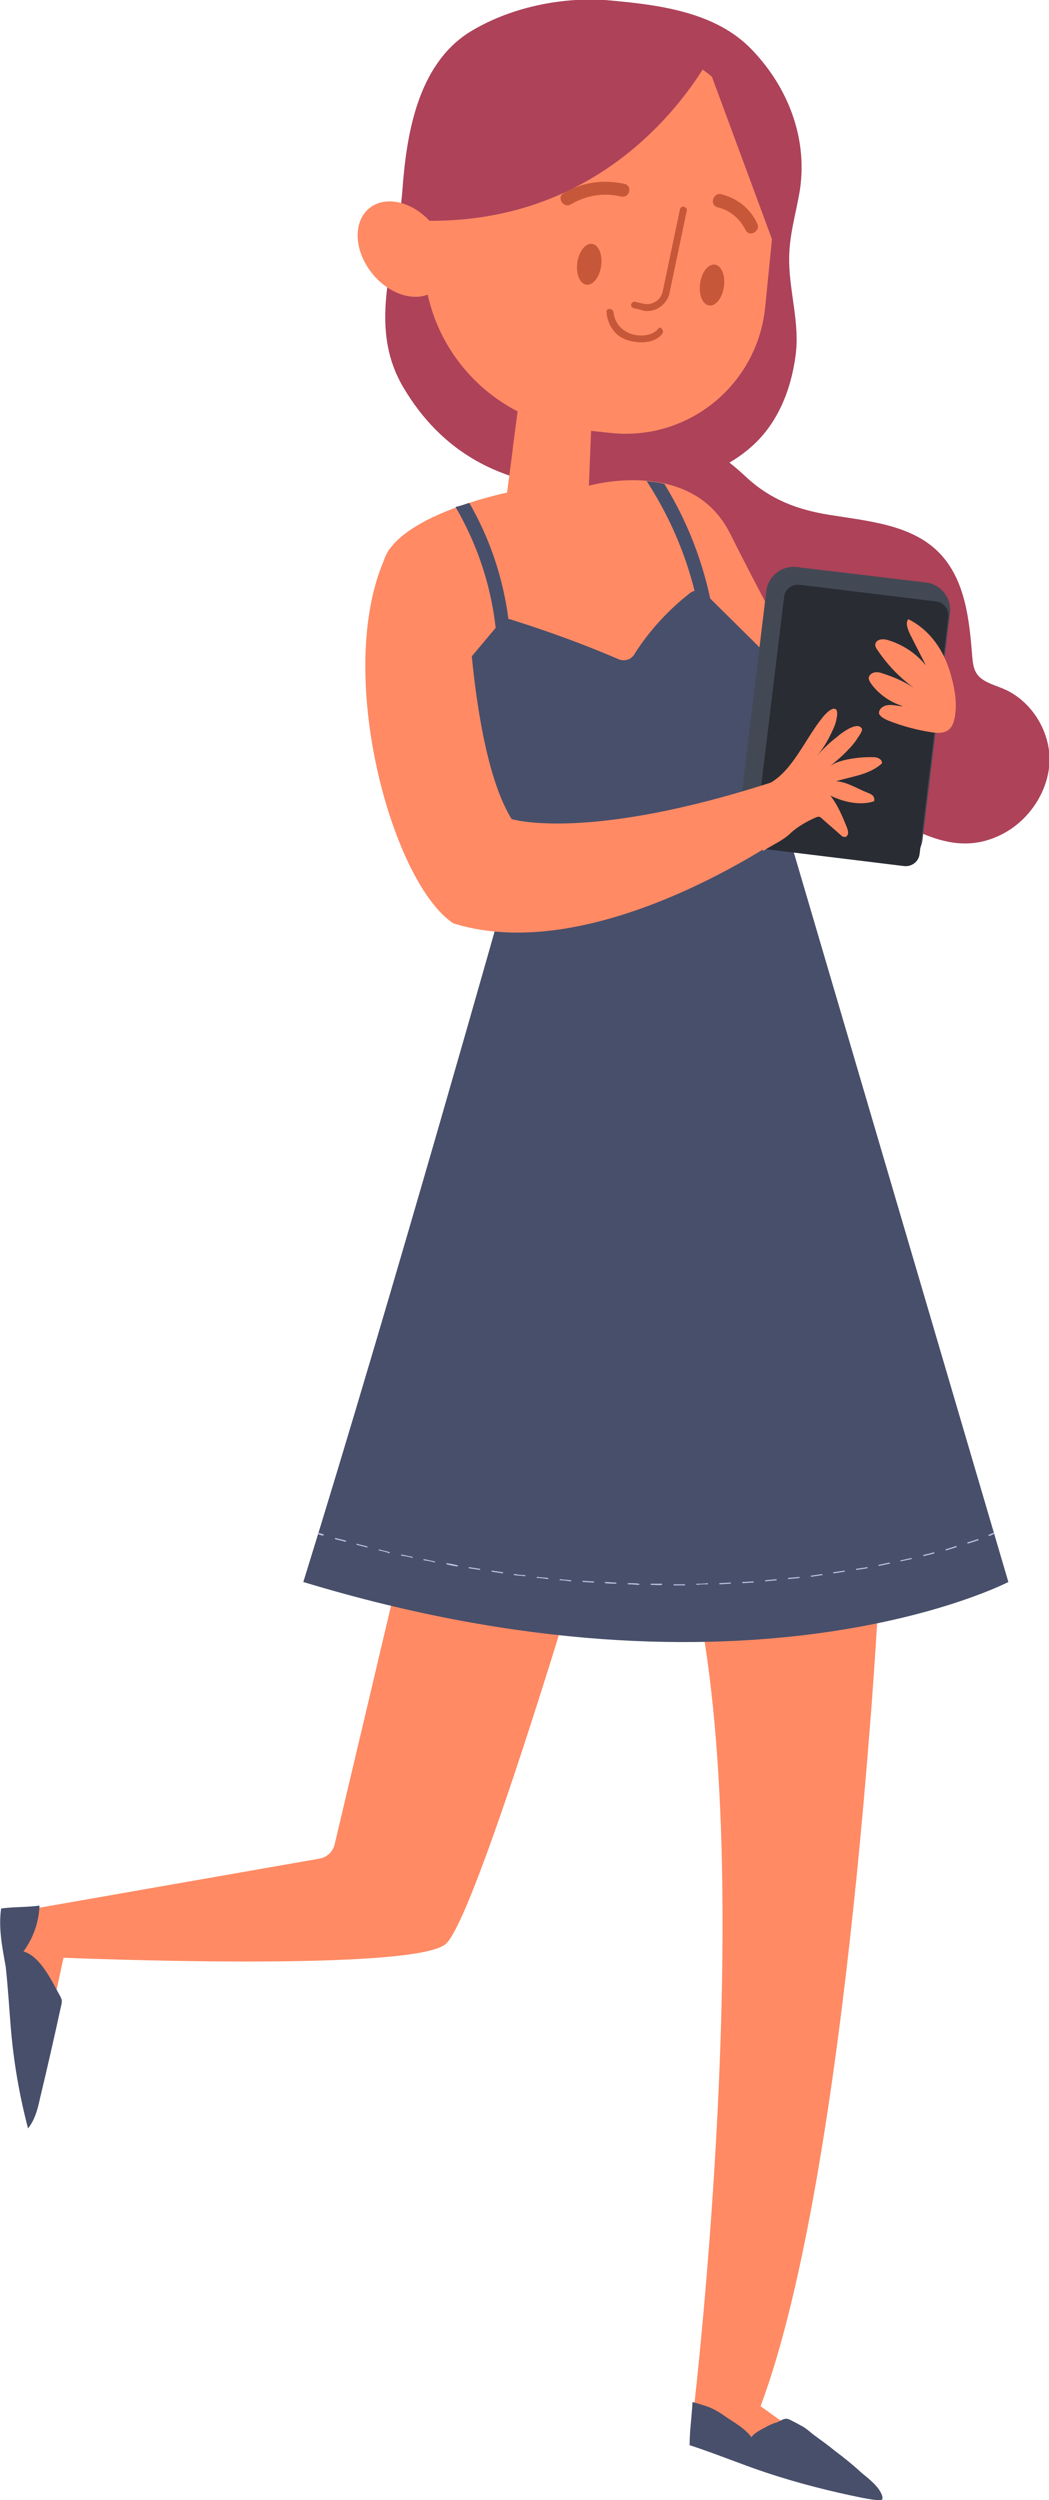 <?xml version="1.0" encoding="utf-8"?>
<!-- Generator: Adobe Illustrator 21.0.2, SVG Export Plug-In . SVG Version: 6.00 Build 0)  -->
<svg version="1.1" id="Layer_1" xmlns="http://www.w3.org/2000/svg" xmlns:xlink="http://www.w3.org/1999/xlink" x="0px" y="0px"
	 viewBox="0 0 183.3 436.5" style="enable-background:new 0 0 183.3 436.5;" xml:space="preserve">
<style type="text/css">
	.st0{fill:#FF8A64;}
	.st1{opacity:0.22;}
	.st2{fill:#AD4259;}
	.st3{fill:#484F6B;}
	.st4{fill:#C65739;}
	.st5{fill:#FC6262;}
	.st6{fill:#434954;}
	.st7{fill:#292C33;}
	.st8{fill:#BDBFE2;}
</style>
<g>
	<g>
		<g>
			<path class="st0" d="M99.9,278.1c0,0-16.8,56.1-21.9,61.2c-5.1,5.1-66.9,2.5-66.9,2.5L5,370l-4.6-35.8l55.4-9.7
				c1.3-0.2,2.4-1.2,2.7-2.6l12.8-54.1"/>
		</g>
	</g>
	<g>
		<g>
			<path class="st0" d="M153.6,277.6c0,0-5.1,100.9-20.7,142.5c13.4,9.7,16,10.6,21.2,15.8c-27.4-7.1-33.4-10.6-33.4-10.6
				s12.5-100.7,0-150.9"/>
		</g>
	</g>
	<g class="st1">
		<g>
			<g>
				<path class="st0" d="M71.3,267.8l28.6,10.3c0,0-2.6,8.7-6.1,19.6c-9.5-1.7-18.8-4.1-27.9-7.1L71.3,267.8z"/>
			</g>
		</g>
	</g>
	<g class="st1">
		<g>
			<g>
				<path class="st0" d="M153.6,277.6c0,0-0.4,8.7-1.4,22c-9.1,1-18.2,1.4-27.3,1.2c-0.9-9.6-2.2-18.6-4.2-26.3L153.6,277.6z"/>
			</g>
		</g>
	</g>
	<g>
		<g>
			<path class="st2" d="M81.9,5.7c-9,5.8-10.9,17.9-11.6,27.7c-0.9,11.4-6.3,23.1,0.1,34.1c6.8,11.6,17.3,17.1,30.7,17.7
				c10.3,0.4,22.2,0,30.3-7.3c4.5-4,6.8-9.8,7.6-15.7c0.8-5.5-1-10.9-1.1-16.4c-0.1-4.6,1.2-8.4,1.9-12.8c1.3-9.1-2.2-17.8-8.3-24.2
				c-6.4-6.8-16.5-8-25.8-8.8C97.7-0.5,88.8,1.4,81.9,5.7z"/>
		</g>
	</g>
	<g>
		<g>
			<path class="st2" d="M175,145.7c-6.2,3.1-11.6,1.1-17.3-1.8c-6-3.1-11.4-0.6-17.8,0c-8.5,0.8-17.8-0.3-24.8-5.6
				c-6.9-5.3-9.7-13.8-9.8-22.3c-0.1-6.6,2.4-12.5-1.2-18.5c-3.3-5.5-5.9-9.8-0.7-15.3c3.4-3.6,8.3-5.7,13.3-5.6
				c5.8,0.1,9.7,3,13.7,6.7c4.2,3.9,8.9,5.7,14.6,6.6c6.8,1.1,14.3,1.7,19.1,6.6c4.6,4.7,5.3,11.8,5.8,18.3c0.1,0.9,0.2,1.9,0.7,2.7
				c0.9,1.5,2.9,2,4.6,2.7c4.9,2,8.3,7.3,8.2,12.7C183.2,138.2,179.8,143.3,175,145.7z"/>
		</g>
	</g>
	<g>
		<g>
			<path class="st0" d="M103.4,72.5l-0.5,12.3c0,0,17.8-5.1,24.6,8.2c5.2,10.4,10.8,20.6,10.8,20.6L75,129.2c0,0-9.6-22.9-8.1-30.7
				C68.6,90.1,88.6,86,88.6,86l2.4-18.2"/>
		</g>
	</g>
	<g class="st1">
		<g>
			<g>
				<path class="st0" d="M90.9,67.8l12.5,4.7l-0.4,8.3c-4.6-0.2-9.1-1-13.5-2.4L90.9,67.8z"/>
			</g>
		</g>
	</g>
	<g>
		<path class="st0" d="M74.2,41.9l0.9-8.4c1.7-16.6,16.5-28.6,33.1-26.9h0c16.6,1.7,28.6,16.5,26.9,33.1l-1.4,14
			c-1.4,13.5-13.4,23.3-26.9,21.9l-5.6-0.6C84.6,73.3,72.5,58.5,74.2,41.9z"/>
	</g>
	<g>
		<g>
			<path class="st3" d="M82,87.8c4.5,7.8,6.9,16.4,7.3,25.5c0.1,1.5-2.3,1.5-2.4,0c-0.4-8.9-2.9-17.2-7.3-24.8
				C80.6,88.3,81.3,88,82,87.8z"/>
		</g>
	</g>
	<g>
		<g>
			<path class="st3" d="M137.2,143.7l39,132.5c0,0-45.4,23.6-123.2,0C68.3,227,88.5,155.3,88.5,155.3"/>
		</g>
	</g>
	<g>
		<g>
			<path class="st3" d="M120.5,103.6c0.8-0.7,2-0.6,2.8,0.1c2.2,2.2,6.9,6.8,11,10.9c5.6,5.6,3,20.5-0.5,24S88,152.4,88,152.4
				l-10.6-10l-3.3-17.9l13.2-15.7c0.5-0.6,1.4-0.9,2.1-0.6c2.8,0.9,10.1,3.2,18.7,6.9c1,0.4,2.1,0.1,2.7-0.8
				C114.1,109,118.3,105.3,120.5,103.6z"/>
		</g>
	</g>
	<g>
		<g>
			<path class="st3" d="M122.6,109.5c-1.3-9.2-4.6-17.8-9.6-25.5c1,0.1,2,0.2,3.1,0.5c4.6,7.5,7.5,15.6,8.8,24.4
				C125.1,110.4,122.8,111,122.6,109.5z"/>
		</g>
	</g>
	<g>
		<g>
			<g>
				<g>
					
						<ellipse transform="matrix(0.14 -0.99 0.99 0.14 57.797 165.962)" class="st4" cx="124.4" cy="49.7" rx="3.6" ry="2.1"/>
				</g>
			</g>
		</g>
		<g>
			<g>
				<g>
					
						<ellipse transform="matrix(0.14 -0.99 0.99 0.14 42.901 141.659)" class="st4" cx="103" cy="46.1" rx="3.6" ry="2.1"/>
				</g>
			</g>
		</g>
		<g>
			<g>
				<g>
					<g>
						<path class="st4" d="M115.7,58.3c-1.4,1.8-4.4,1.7-6.3,1c-2-0.7-3.3-2.7-3.4-4.8c-0.1-0.8,1.1-0.7,1.2,0
							c0.2,1.9,1.4,3.2,3.1,3.8c1.4,0.5,3.7,0.4,4.7-0.9C115.3,56.8,116.2,57.7,115.7,58.3L115.7,58.3z"/>
					</g>
				</g>
			</g>
		</g>
		<g>
			<g>
				<g>
					<g>
						<path class="st4" d="M130.3,40.2c-1-2-2.7-3.5-4.9-4c-1.5-0.4-0.8-2.6,0.6-2.3c2.8,0.7,5.1,2.5,6.3,5.1
							C133,40.3,131,41.5,130.3,40.2L130.3,40.2z"/>
					</g>
				</g>
			</g>
		</g>
		<g>
			<g>
				<g>
					<g>
						<path class="st4" d="M108.5,34.3c-3.1-0.7-6.1-0.2-8.8,1.4c-1.3,0.7-2.5-1.3-1.2-2c3.3-1.9,6.9-2.4,10.6-1.6
							C110.6,32.4,110,34.7,108.5,34.3L108.5,34.3z"/>
					</g>
				</g>
			</g>
		</g>
		<g>
			<g>
				<g>
					<path class="st4" d="M113.1,54.3c0.7,0,1.5-0.2,2.1-0.6c0.9-0.6,1.6-1.5,1.8-2.6l3-14.3c0.1-0.3-0.1-0.6-0.5-0.7
						c-0.3-0.1-0.6,0.1-0.7,0.5l-3,14.3c-0.2,0.8-0.6,1.4-1.3,1.8s-1.5,0.5-2.2,0.3l-1.3-0.3c-0.3-0.1-0.6,0.1-0.7,0.4
						c-0.1,0.3,0.1,0.6,0.4,0.7l1.3,0.3C112.5,54.3,112.8,54.3,113.1,54.3z"/>
				</g>
			</g>
		</g>
	</g>
	<g>
		<g>
			<path class="st2" d="M135.5,43.4c0-3.1,9-24.6-13.8-37.3"/>
		</g>
	</g>
	<g>
		<g>
			<path class="st5" d="M121.1,7.2"/>
		</g>
	</g>
	<g>
		<g>
			<path class="st2" d="M125.7,6.9c0,0-14.9,34.2-54.8,31.5C73.1,22.8,85.5-8.1,125.7,6.9z"/>
		</g>
	</g>
	<g>
		<g>
			<g>
				<path class="st6" d="M133.3,148.1l22.6,2.7c2.6,0.3,5-1.6,5.3-4.2L166,107c0.3-2.6-1.6-5-4.2-5.3L139.2,99
					c-2.6-0.3-5,1.6-5.3,4.2l-4.8,39.6C128.9,145.4,130.7,147.8,133.3,148.1z"/>
			</g>
		</g>
		<g>
			<g>
				<path class="st7" d="M134.2,148.3l23.7,2.9c1.4,0.2,2.7-0.8,2.8-2.2l5-41.2c0.2-1.4-0.8-2.7-2.2-2.8l-23.7-2.9
					c-1.4-0.2-2.7,0.8-2.8,2.2l-5,41.2C131.8,146.8,132.8,148.1,134.2,148.3z"/>
			</g>
		</g>
	</g>
	<g>
		<g>
			<path class="st0" d="M81.5,98.5c0,0,0.3,32.2,7.9,44.5c0,0,13,4.1,45.7-6.5c2.1,5.3,2.4,9.1,2.4,9.1s-33.2,23.5-58.3,15.6
				c-11-7.3-21.4-45.7-11.2-65.3"/>
		</g>
	</g>
	<g>
		<g>
			<path class="st0" d="M134.4,136.8c4.1-2.2,6.3-7.8,9.3-11.5c0.3-0.4,1.6-1.9,2.3-1.5c0.4,0.2,0.3,1.2,0.2,1.5
				c-0.1,0.8-0.4,1.6-0.8,2.4c-0.7,1.5-1.6,3.1-2.7,4.3c1.1-1.2,2.2-2.3,3.5-3.3c0.8-0.7,2.8-2.2,3.9-1.9c0.2,0.1,0.4,0.2,0.5,0.4
				c0.2,0.5-0.7,1.5-0.9,1.9c-0.4,0.6-0.9,1.2-1.4,1.7c-1,1.1-2.1,2-3.3,3c1.6-1.3,5.7-1.7,7.7-1.6c0.7,0,1.5,0.4,1.4,1.1
				c-2.3,2-5.1,2.2-8,3.1c1.9,0.1,3.7,1.3,5.5,2c0.3,0.1,0.7,0.3,0.9,0.5s0.4,0.7,0.2,1c-2.4,0.8-5.4,0.1-7.6-1
				c1.3,1.7,2.1,3.6,2.9,5.6c0.1,0.3,0.2,0.6,0.2,0.9s-0.2,0.6-0.4,0.7c-0.4,0.1-0.7-0.1-1-0.4c-1.1-1-2.2-1.9-3.3-2.9
				c-0.1-0.1-0.2-0.2-0.4-0.2c-0.2,0-0.3,0-0.5,0.1c-1.6,0.7-3.4,1.7-4.6,2.9c-1.3,1.2-3.2,2-4.7,3"/>
		</g>
	</g>
	<g>
		<g>
			<path class="st0" d="M155.2,125.8c2.5,1,5.2,1.7,7.9,2.1c2.5,0.3,3.5-0.7,3.8-3.1c0.4-2.6-0.3-5.7-1.1-8.1
				c-1.2-3.6-3.6-6.9-7.1-8.6c-0.5,0.7-0.1,1.7,0.3,2.6c0.9,1.8,1.9,3.7,2.8,5.5c-1.6-2-3.9-3.6-6.5-4.4c-0.8-0.3-2-0.3-2.3,0.5
				c-0.2,0.4,0.1,0.9,0.4,1.3c1.7,2.5,3.8,4.7,6.3,6.5c-1.7-1.1-3.5-1.9-5.4-2.5c-0.5-0.2-1-0.3-1.5-0.2c-0.5,0.1-1,0.5-1,1
				c0,0.3,0.2,0.6,0.3,0.8c1.3,1.9,3.4,3.4,5.7,4.1c-0.9,0-1.7-0.3-2.6-0.2c-0.9,0.1-1.7,0.7-1.6,1.5
				C153.8,125.1,154.5,125.5,155.2,125.8z"/>
		</g>
	</g>
	<g>
		<g>
			<g>
				<path class="st0" d="M142.7,135.4c-0.8,0-0.8-1.2,0-1.2S143.4,135.4,142.7,135.4L142.7,135.4z"/>
			</g>
		</g>
	</g>
	<g>
		<g>
			<path class="st3" d="M150.7,436.1c-5.5-1.1-11.4-2.6-16.8-4.4c-4.5-1.5-8.8-3.3-13.4-4.8c0-2.6,0.4-5.1,0.5-7.5
				c0-0.1,2.8,0.8,3,0.9c0.9,0.4,1.8,0.9,2.6,1.5c1.6,1.1,3.5,2.1,4.7,3.7c0.6-0.8,1.5-1.2,2.4-1.7c0.7-0.4,1.4-0.7,2.1-0.9
				c0.5-0.2,1.2-0.7,1.7-0.6c0.2,0,0.4,0.1,0.6,0.2c0.6,0.3,1.2,0.6,1.7,0.9c1.1,0.5,1.8,1.3,2.8,2c1.1,0.8,2.2,1.6,3.3,2.5
				c1.6,1.2,3.1,2.4,4.5,3.7c1.3,1.1,3.1,2.4,3.7,4c0.1,0.2,0.1,0.5,0.1,0.7C154.1,436.8,151.3,436.2,150.7,436.1z"/>
		</g>
	</g>
	<g>
		<g>
			<path class="st3" d="M0.2,333.2c2.3-0.3,4.5-0.2,6.7-0.5c-0.1,2.9-1.1,5.7-2.8,8c3,0.9,4.9,5.1,6.3,7.6c0.2,0.3,0.3,0.6,0.4,0.9
				c0,0.3,0,0.6-0.1,0.9c-1.2,5.5-2.4,10.8-3.7,16.2c-0.4,1.9-0.9,3.8-2.1,5.3c-1.5-5.7-2.5-11.5-3-17.4c-0.3-3.6-0.5-7.2-0.9-10.8
				C0.4,340-0.3,336.6,0.2,333.2z"/>
		</g>
	</g>
	<g>
		<g>
			<ellipse transform="matrix(0.776 -0.631 0.631 0.776 -11.664 54.094)" class="st0" cx="70.3" cy="43.5" rx="6.8" ry="9.2"/>
		</g>
	</g>
	<g>
		<g>
			<path class="st8" d="M172.8,268.2c0.6-0.2,0.9-0.4,0.9-0.4l-0.1-0.2c0,0-0.3,0.1-0.9,0.4L172.8,268.2z"/>
		</g>
		<g>
			<path class="st8" d="M117.7,276.6c0.7,0,1.3,0,2,0l0,0.2c-0.7,0-1.3,0-2,0V276.6z M113.7,276.7l0-0.2c0.7,0,1.3,0,2,0l0,0.2
				C115.1,276.8,114.4,276.7,113.7,276.7z M121.7,276.5c0.7,0,1.3,0,2-0.1l0,0.2c-0.7,0-1.3,0-2,0.1L121.7,276.5z M109.7,276.6
				l0-0.2c0.7,0,1.3,0,2,0.1l0,0.2C111.1,276.7,110.4,276.6,109.7,276.6z M125.7,276.4c0.7,0,1.3-0.1,2-0.1l0,0.2
				c-0.7,0-1.3,0.1-2,0.1L125.7,276.4z M105.7,276.4l0-0.2c0.7,0,1.3,0.1,2,0.1l0,0.2C107.1,276.5,106.4,276.5,105.7,276.4z
				 M129.7,276.2c0.7,0,1.3-0.1,2-0.1l0,0.2c-0.7,0-1.3,0.1-2,0.1L129.7,276.2z M101.8,276.2l0-0.2c0.7,0,1.3,0.1,2,0.1l0,0.2
				C103.1,276.3,102.4,276.2,101.8,276.2z M133.7,275.9c0.7-0.1,1.3-0.1,2-0.2l0,0.2c-0.7,0.1-1.3,0.1-2,0.2L133.7,275.9z
				 M97.8,275.9l0-0.2c0.7,0.1,1.3,0.1,2,0.2l0,0.2C99.1,276,98.4,275.9,97.8,275.9z M137.7,275.5c0.7-0.1,1.3-0.1,2-0.2l0,0.2
				c-0.7,0.1-1.3,0.1-2,0.2L137.7,275.5z M93.8,275.5l0-0.2c0.7,0.1,1.3,0.1,2,0.2l0,0.2C95.1,275.6,94.5,275.5,93.8,275.5z
				 M141.7,275.1c0.7-0.1,1.3-0.2,2-0.3l0,0.2c-0.7,0.1-1.3,0.2-2,0.3L141.7,275.1z M89.8,275l0-0.2c0.7,0.1,1.3,0.2,2,0.2l0,0.2
				C91.1,275.1,90.5,275.1,89.8,275z M145.6,274.5c0.7-0.1,1.3-0.2,2-0.3l0,0.2c-0.6,0.1-1.3,0.2-2,0.3L145.6,274.5z M85.9,274.4
				l0-0.2c0.7,0.1,1.3,0.2,2,0.3l0,0.2C87.2,274.6,86.5,274.5,85.9,274.4z M81.9,273.8l0-0.2c0.7,0.1,1.3,0.2,2,0.3l0,0.2
				C83.2,274,82.6,273.9,81.9,273.8z M149.6,273.9c0.7-0.1,1.3-0.2,2-0.3l0,0.2c-0.6,0.1-1.3,0.2-2,0.3L149.6,273.9z M78,273.1
				l0-0.2c0.7,0.1,1.3,0.2,2,0.4l0,0.2C79.3,273.4,78.6,273.3,78,273.1z M153.5,273.2c0.7-0.1,1.3-0.3,2-0.4l0,0.2
				c-0.6,0.1-1.3,0.3-2,0.4L153.5,273.2z M74,272.4l0-0.2c0.7,0.1,1.3,0.3,2,0.4l0,0.2C75.3,272.6,74.7,272.5,74,272.4z
				 M157.4,272.4c0.7-0.1,1.3-0.3,1.9-0.4l0,0.2c-0.6,0.1-1.3,0.3-2,0.4L157.4,272.4z M70.1,271.6l0-0.2c0.7,0.1,1.3,0.3,2,0.4
				l0,0.2C71.4,271.8,70.8,271.7,70.1,271.6z M161.3,271.5c0.7-0.2,1.3-0.3,1.9-0.5l0.1,0.2c-0.6,0.2-1.3,0.3-1.9,0.5L161.3,271.5z
				 M66.2,270.7l0-0.2c0.7,0.2,1.3,0.3,1.9,0.5l0,0.2C67.5,271,66.9,270.8,66.2,270.7z M165.2,270.5c0.7-0.2,1.3-0.4,1.9-0.6
				l0.1,0.2c-0.6,0.2-1.3,0.4-1.9,0.6L165.2,270.5z M62.3,269.7l0-0.2c0.6,0.2,1.3,0.3,1.9,0.5l0,0.2C63.6,270,63,269.9,62.3,269.7z
				 M169,269.3c0.7-0.2,1.3-0.4,1.9-0.6l0.1,0.2c-0.6,0.2-1.2,0.4-1.9,0.6L169,269.3z M58.5,268.7l0.1-0.2c0.6,0.2,1.3,0.3,1.9,0.5
				l-0.1,0.2C59.8,269,59.1,268.9,58.5,268.7z"/>
		</g>
		<g>
			<path class="st8" d="M56.5,268.1l0.1-0.2c-0.3-0.1-0.6-0.2-1-0.3l-0.1,0.2C55.9,268,56.2,268.1,56.5,268.1z"/>
		</g>
	</g>
</g>
</svg>
